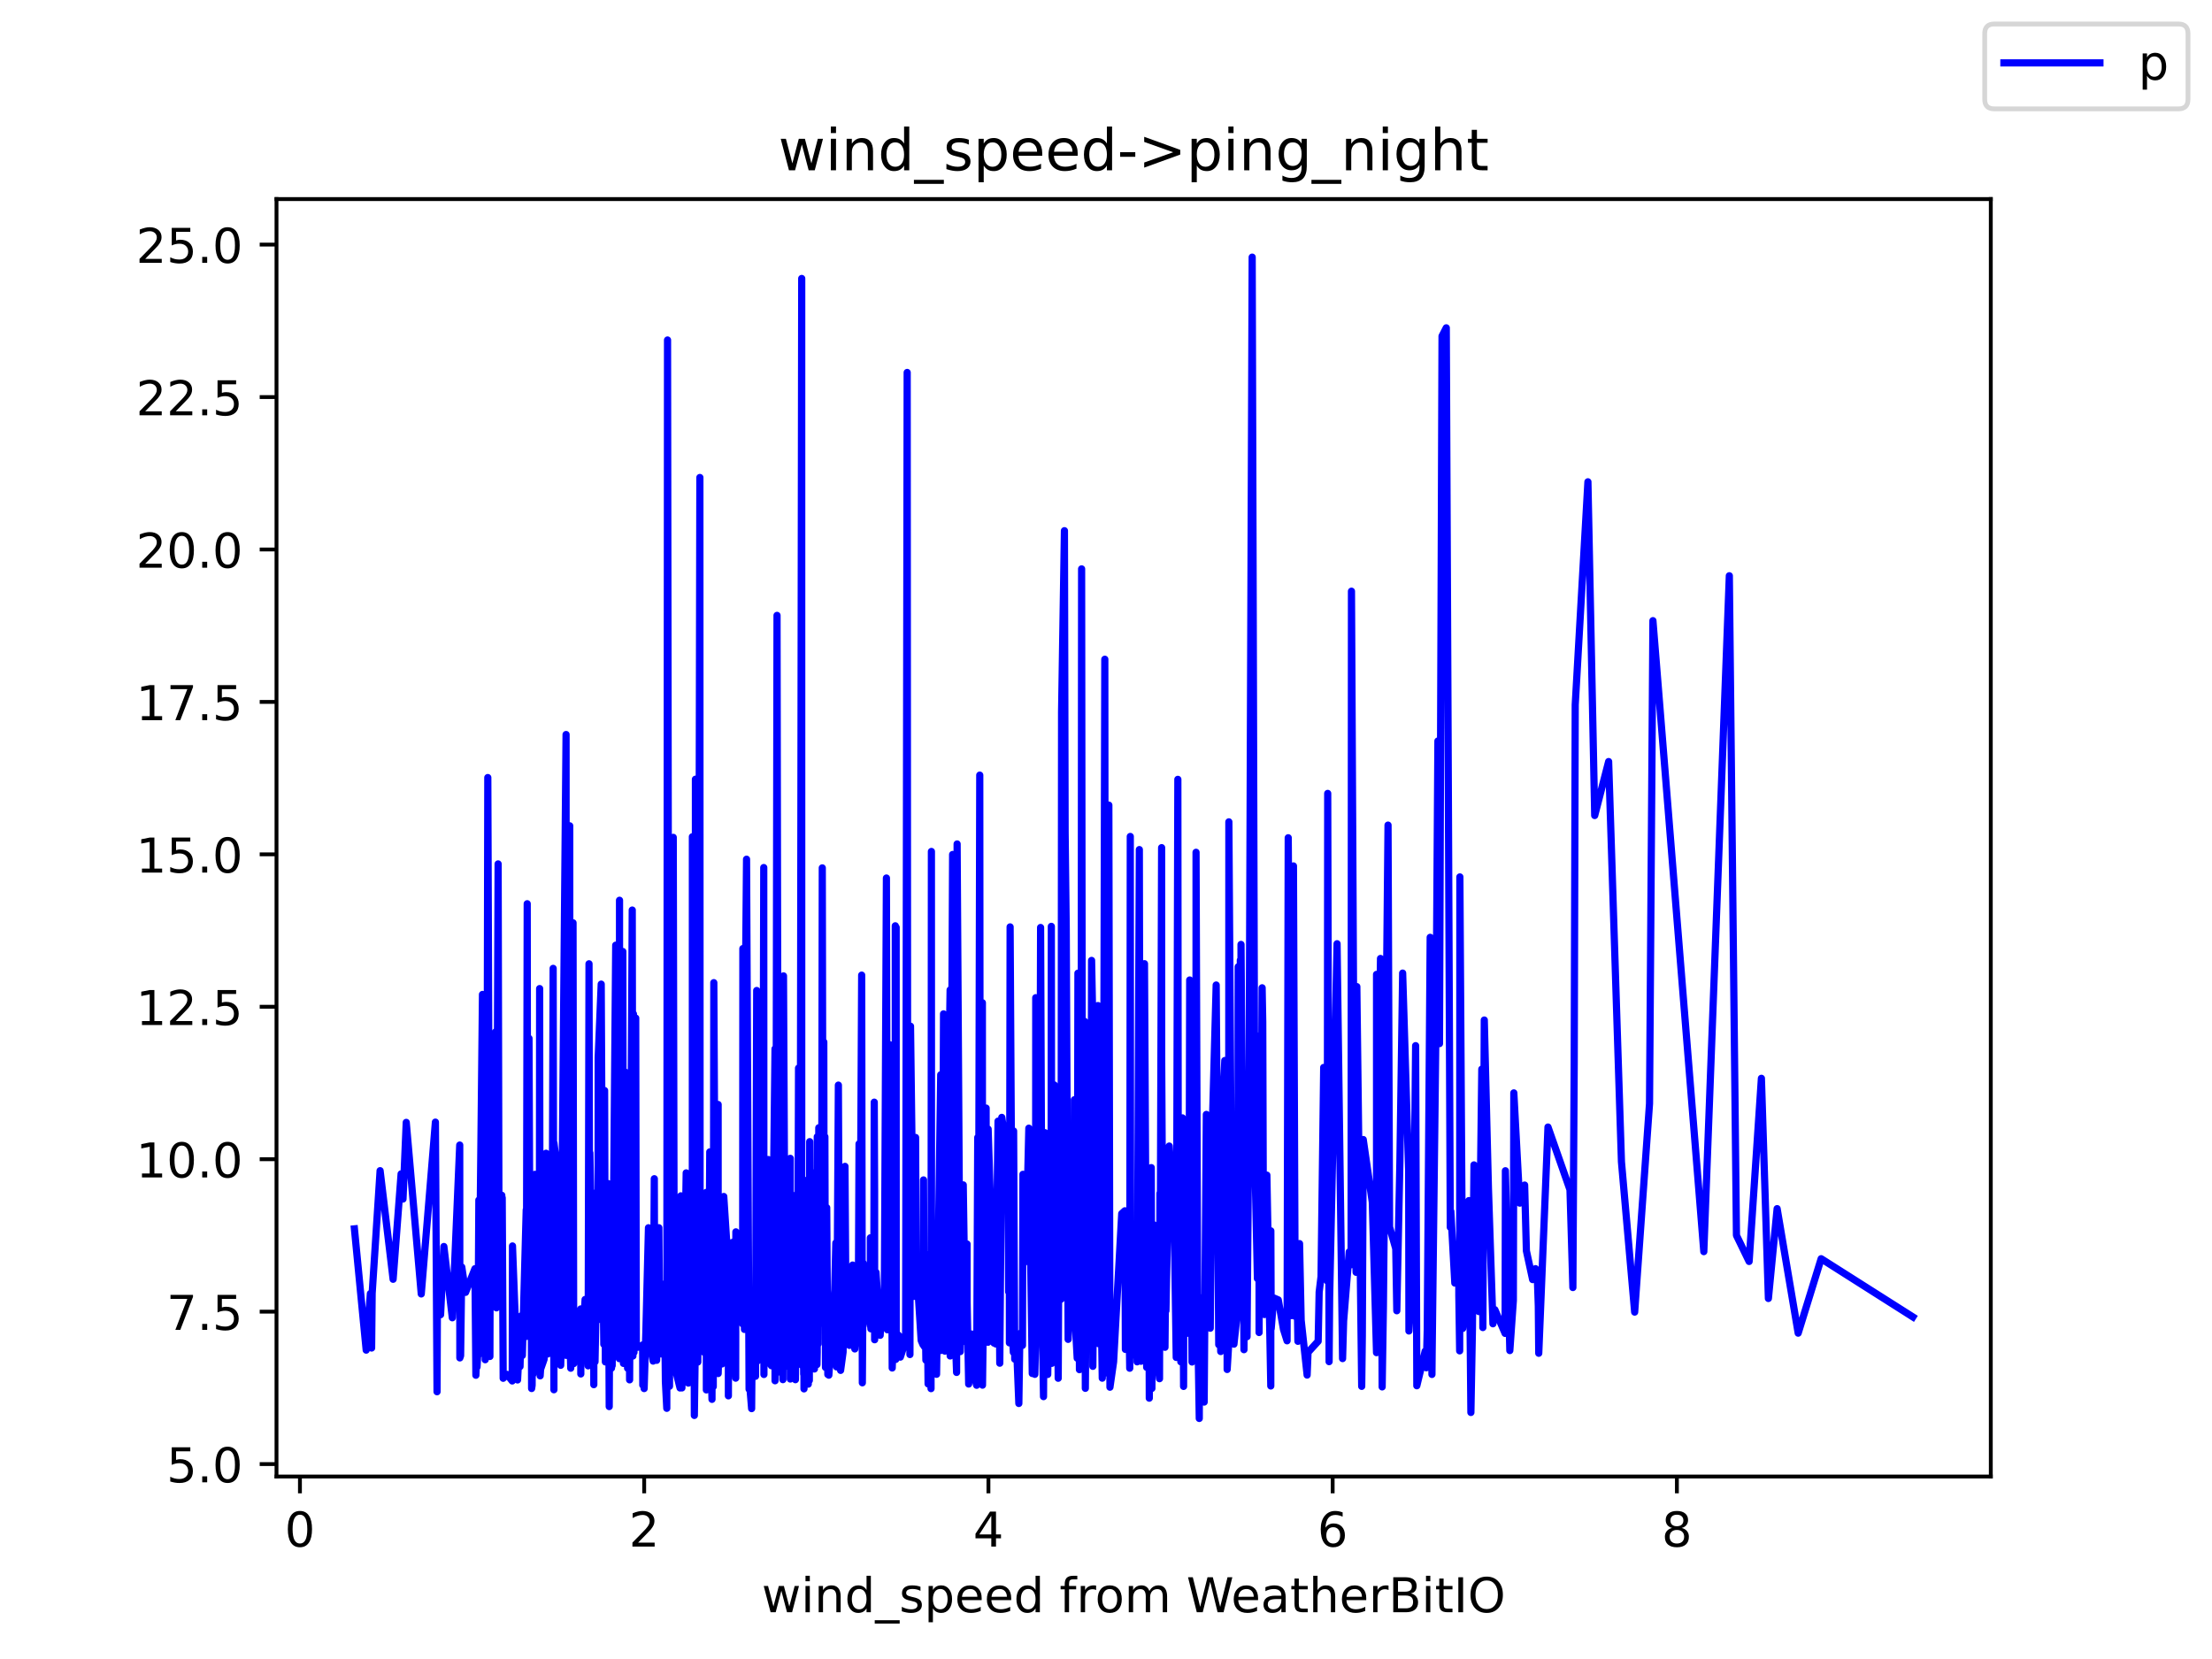 <?xml version="1.0" encoding="utf-8" standalone="no"?>
<!DOCTYPE svg PUBLIC "-//W3C//DTD SVG 1.1//EN"
  "http://www.w3.org/Graphics/SVG/1.1/DTD/svg11.dtd">
<!-- Created with matplotlib (https://matplotlib.org/) -->
<svg height="345.6pt" version="1.1" viewBox="0 0 460.8 345.6" width="460.8pt" xmlns="http://www.w3.org/2000/svg" xmlns:xlink="http://www.w3.org/1999/xlink">
 <defs>
  <style type="text/css">*{stroke-linecap:butt;stroke-linejoin:round;}</style>
 </defs>
 <g id="figure_1">
  <g id="patch_1">
   <path d="M 0 345.6 
L 460.8 345.6 
L 460.8 0 
L 0 0 
z
" style="fill:#ffffff;"/>
  </g>
  <g id="axes_1">
   <g id="patch_2">
    <path d="M 57.6 307.584 
L 414.72 307.584 
L 414.72 41.472 
L 57.6 41.472 
z
" style="fill:#ffffff;"/>
   </g>
   <g id="matplotlib.axis_1">
    <g id="xtick_1">
     <g id="line2d_1">
      <defs>
       <path d="M 0 0 
L 0 3.5 
" id="m6d0a8d1180" style="stroke:#000000;stroke-width:0.8;"/>
      </defs>
      <g>
       <use style="stroke:#000000;stroke-width:0.8;" x="62.483" xlink:href="#m6d0a8d1180" y="307.584"/>
      </g>
     </g>
     <g id="text_1">
      <!-- 0 -->
      <g transform="translate(59.302 322.182)scale(0.1 -0.1)">
       <defs>
        <path d="M 31.781 66.406 
Q 24.172 66.406 20.328 58.906 
Q 16.5 51.422 16.5 36.375 
Q 16.5 21.391 20.328 13.891 
Q 24.172 6.391 31.781 6.391 
Q 39.453 6.391 43.281 13.891 
Q 47.125 21.391 47.125 36.375 
Q 47.125 51.422 43.281 58.906 
Q 39.453 66.406 31.781 66.406 
z
M 31.781 74.219 
Q 44.047 74.219 50.516 64.516 
Q 56.984 54.828 56.984 36.375 
Q 56.984 17.969 50.516 8.266 
Q 44.047 -1.422 31.781 -1.422 
Q 19.531 -1.422 13.062 8.266 
Q 6.594 17.969 6.594 36.375 
Q 6.594 54.828 13.062 64.516 
Q 19.531 74.219 31.781 74.219 
z
" id="DejaVuSans-48"/>
       </defs>
       <use xlink:href="#DejaVuSans-48"/>
      </g>
     </g>
    </g>
    <g id="xtick_2">
     <g id="line2d_2">
      <g>
       <use style="stroke:#000000;stroke-width:0.8;" x="134.194" xlink:href="#m6d0a8d1180" y="307.584"/>
      </g>
     </g>
     <g id="text_2">
      <!-- 2 -->
      <g transform="translate(131.013 322.182)scale(0.1 -0.1)">
       <defs>
        <path d="M 19.188 8.297 
L 53.609 8.297 
L 53.609 0 
L 7.328 0 
L 7.328 8.297 
Q 12.938 14.109 22.625 23.891 
Q 32.328 33.688 34.812 36.531 
Q 39.547 41.844 41.422 45.531 
Q 43.312 49.219 43.312 52.781 
Q 43.312 58.594 39.234 62.25 
Q 35.156 65.922 28.609 65.922 
Q 23.969 65.922 18.812 64.312 
Q 13.672 62.703 7.812 59.422 
L 7.812 69.391 
Q 13.766 71.781 18.938 73 
Q 24.125 74.219 28.422 74.219 
Q 39.75 74.219 46.484 68.547 
Q 53.219 62.891 53.219 53.422 
Q 53.219 48.922 51.531 44.891 
Q 49.859 40.875 45.406 35.406 
Q 44.188 33.984 37.641 27.219 
Q 31.109 20.453 19.188 8.297 
z
" id="DejaVuSans-50"/>
       </defs>
       <use xlink:href="#DejaVuSans-50"/>
      </g>
     </g>
    </g>
    <g id="xtick_3">
     <g id="line2d_3">
      <g>
       <use style="stroke:#000000;stroke-width:0.8;" x="205.906" xlink:href="#m6d0a8d1180" y="307.584"/>
      </g>
     </g>
     <g id="text_3">
      <!-- 4 -->
      <g transform="translate(202.724 322.182)scale(0.1 -0.1)">
       <defs>
        <path d="M 37.797 64.312 
L 12.891 25.391 
L 37.797 25.391 
z
M 35.203 72.906 
L 47.609 72.906 
L 47.609 25.391 
L 58.016 25.391 
L 58.016 17.188 
L 47.609 17.188 
L 47.609 0 
L 37.797 0 
L 37.797 17.188 
L 4.891 17.188 
L 4.891 26.703 
z
" id="DejaVuSans-52"/>
       </defs>
       <use xlink:href="#DejaVuSans-52"/>
      </g>
     </g>
    </g>
    <g id="xtick_4">
     <g id="line2d_4">
      <g>
       <use style="stroke:#000000;stroke-width:0.8;" x="277.617" xlink:href="#m6d0a8d1180" y="307.584"/>
      </g>
     </g>
     <g id="text_4">
      <!-- 6 -->
      <g transform="translate(274.436 322.182)scale(0.1 -0.1)">
       <defs>
        <path d="M 33.016 40.375 
Q 26.375 40.375 22.484 35.828 
Q 18.609 31.297 18.609 23.391 
Q 18.609 15.531 22.484 10.953 
Q 26.375 6.391 33.016 6.391 
Q 39.656 6.391 43.531 10.953 
Q 47.406 15.531 47.406 23.391 
Q 47.406 31.297 43.531 35.828 
Q 39.656 40.375 33.016 40.375 
z
M 52.594 71.297 
L 52.594 62.312 
Q 48.875 64.062 45.094 64.984 
Q 41.312 65.922 37.594 65.922 
Q 27.828 65.922 22.672 59.328 
Q 17.531 52.734 16.797 39.406 
Q 19.672 43.656 24.016 45.922 
Q 28.375 48.188 33.594 48.188 
Q 44.578 48.188 50.953 41.516 
Q 57.328 34.859 57.328 23.391 
Q 57.328 12.156 50.688 5.359 
Q 44.047 -1.422 33.016 -1.422 
Q 20.359 -1.422 13.672 8.266 
Q 6.984 17.969 6.984 36.375 
Q 6.984 53.656 15.188 63.938 
Q 23.391 74.219 37.203 74.219 
Q 40.922 74.219 44.703 73.484 
Q 48.484 72.75 52.594 71.297 
z
" id="DejaVuSans-54"/>
       </defs>
       <use xlink:href="#DejaVuSans-54"/>
      </g>
     </g>
    </g>
    <g id="xtick_5">
     <g id="line2d_5">
      <g>
       <use style="stroke:#000000;stroke-width:0.8;" x="349.328" xlink:href="#m6d0a8d1180" y="307.584"/>
      </g>
     </g>
     <g id="text_5">
      <!-- 8 -->
      <g transform="translate(346.147 322.182)scale(0.1 -0.1)">
       <defs>
        <path d="M 31.781 34.625 
Q 24.75 34.625 20.719 30.859 
Q 16.703 27.094 16.703 20.516 
Q 16.703 13.922 20.719 10.156 
Q 24.75 6.391 31.781 6.391 
Q 38.812 6.391 42.859 10.172 
Q 46.922 13.969 46.922 20.516 
Q 46.922 27.094 42.891 30.859 
Q 38.875 34.625 31.781 34.625 
z
M 21.922 38.812 
Q 15.578 40.375 12.031 44.719 
Q 8.5 49.078 8.5 55.328 
Q 8.5 64.062 14.719 69.141 
Q 20.953 74.219 31.781 74.219 
Q 42.672 74.219 48.875 69.141 
Q 55.078 64.062 55.078 55.328 
Q 55.078 49.078 51.531 44.719 
Q 48 40.375 41.703 38.812 
Q 48.828 37.156 52.797 32.312 
Q 56.781 27.484 56.781 20.516 
Q 56.781 9.906 50.312 4.234 
Q 43.844 -1.422 31.781 -1.422 
Q 19.734 -1.422 13.25 4.234 
Q 6.781 9.906 6.781 20.516 
Q 6.781 27.484 10.781 32.312 
Q 14.797 37.156 21.922 38.812 
z
M 18.312 54.391 
Q 18.312 48.734 21.844 45.562 
Q 25.391 42.391 31.781 42.391 
Q 38.141 42.391 41.719 45.562 
Q 45.312 48.734 45.312 54.391 
Q 45.312 60.062 41.719 63.234 
Q 38.141 66.406 31.781 66.406 
Q 25.391 66.406 21.844 63.234 
Q 18.312 60.062 18.312 54.391 
z
" id="DejaVuSans-56"/>
       </defs>
       <use xlink:href="#DejaVuSans-56"/>
      </g>
     </g>
    </g>
    <g id="text_6">
     <!-- wind_speed from WeatherBitIO -->
     <g transform="translate(158.68 335.861)scale(0.1 -0.1)">
      <defs>
       <path d="M 4.203 54.688 
L 13.188 54.688 
L 24.422 12.016 
L 35.594 54.688 
L 46.188 54.688 
L 57.422 12.016 
L 68.609 54.688 
L 77.594 54.688 
L 63.281 0 
L 52.688 0 
L 40.922 44.828 
L 29.109 0 
L 18.5 0 
z
" id="DejaVuSans-119"/>
       <path d="M 9.422 54.688 
L 18.406 54.688 
L 18.406 0 
L 9.422 0 
z
M 9.422 75.984 
L 18.406 75.984 
L 18.406 64.594 
L 9.422 64.594 
z
" id="DejaVuSans-105"/>
       <path d="M 54.891 33.016 
L 54.891 0 
L 45.906 0 
L 45.906 32.719 
Q 45.906 40.484 42.875 44.328 
Q 39.844 48.188 33.797 48.188 
Q 26.516 48.188 22.312 43.547 
Q 18.109 38.922 18.109 30.906 
L 18.109 0 
L 9.078 0 
L 9.078 54.688 
L 18.109 54.688 
L 18.109 46.188 
Q 21.344 51.125 25.703 53.562 
Q 30.078 56 35.797 56 
Q 45.219 56 50.047 50.172 
Q 54.891 44.344 54.891 33.016 
z
" id="DejaVuSans-110"/>
       <path d="M 45.406 46.391 
L 45.406 75.984 
L 54.391 75.984 
L 54.391 0 
L 45.406 0 
L 45.406 8.203 
Q 42.578 3.328 38.25 0.953 
Q 33.938 -1.422 27.875 -1.422 
Q 17.969 -1.422 11.734 6.484 
Q 5.516 14.406 5.516 27.297 
Q 5.516 40.188 11.734 48.094 
Q 17.969 56 27.875 56 
Q 33.938 56 38.25 53.625 
Q 42.578 51.266 45.406 46.391 
z
M 14.797 27.297 
Q 14.797 17.391 18.875 11.75 
Q 22.953 6.109 30.078 6.109 
Q 37.203 6.109 41.297 11.75 
Q 45.406 17.391 45.406 27.297 
Q 45.406 37.203 41.297 42.844 
Q 37.203 48.484 30.078 48.484 
Q 22.953 48.484 18.875 42.844 
Q 14.797 37.203 14.797 27.297 
z
" id="DejaVuSans-100"/>
       <path d="M 50.984 -16.609 
L 50.984 -23.578 
L -0.984 -23.578 
L -0.984 -16.609 
z
" id="DejaVuSans-95"/>
       <path d="M 44.281 53.078 
L 44.281 44.578 
Q 40.484 46.531 36.375 47.5 
Q 32.281 48.484 27.875 48.484 
Q 21.188 48.484 17.844 46.438 
Q 14.5 44.391 14.5 40.281 
Q 14.5 37.156 16.891 35.375 
Q 19.281 33.594 26.516 31.984 
L 29.594 31.297 
Q 39.156 29.25 43.188 25.516 
Q 47.219 21.781 47.219 15.094 
Q 47.219 7.469 41.188 3.016 
Q 35.156 -1.422 24.609 -1.422 
Q 20.219 -1.422 15.453 -0.562 
Q 10.688 0.297 5.422 2 
L 5.422 11.281 
Q 10.406 8.688 15.234 7.391 
Q 20.062 6.109 24.812 6.109 
Q 31.156 6.109 34.562 8.281 
Q 37.984 10.453 37.984 14.406 
Q 37.984 18.062 35.516 20.016 
Q 33.062 21.969 24.703 23.781 
L 21.578 24.516 
Q 13.234 26.266 9.516 29.906 
Q 5.812 33.547 5.812 39.891 
Q 5.812 47.609 11.281 51.797 
Q 16.75 56 26.812 56 
Q 31.781 56 36.172 55.266 
Q 40.578 54.547 44.281 53.078 
z
" id="DejaVuSans-115"/>
       <path d="M 18.109 8.203 
L 18.109 -20.797 
L 9.078 -20.797 
L 9.078 54.688 
L 18.109 54.688 
L 18.109 46.391 
Q 20.953 51.266 25.266 53.625 
Q 29.594 56 35.594 56 
Q 45.562 56 51.781 48.094 
Q 58.016 40.188 58.016 27.297 
Q 58.016 14.406 51.781 6.484 
Q 45.562 -1.422 35.594 -1.422 
Q 29.594 -1.422 25.266 0.953 
Q 20.953 3.328 18.109 8.203 
z
M 48.688 27.297 
Q 48.688 37.203 44.609 42.844 
Q 40.531 48.484 33.406 48.484 
Q 26.266 48.484 22.188 42.844 
Q 18.109 37.203 18.109 27.297 
Q 18.109 17.391 22.188 11.75 
Q 26.266 6.109 33.406 6.109 
Q 40.531 6.109 44.609 11.75 
Q 48.688 17.391 48.688 27.297 
z
" id="DejaVuSans-112"/>
       <path d="M 56.203 29.594 
L 56.203 25.203 
L 14.891 25.203 
Q 15.484 15.922 20.484 11.062 
Q 25.484 6.203 34.422 6.203 
Q 39.594 6.203 44.453 7.469 
Q 49.312 8.734 54.109 11.281 
L 54.109 2.781 
Q 49.266 0.734 44.188 -0.344 
Q 39.109 -1.422 33.891 -1.422 
Q 20.797 -1.422 13.156 6.188 
Q 5.516 13.812 5.516 26.812 
Q 5.516 40.234 12.766 48.109 
Q 20.016 56 32.328 56 
Q 43.359 56 49.781 48.891 
Q 56.203 41.797 56.203 29.594 
z
M 47.219 32.234 
Q 47.125 39.594 43.094 43.984 
Q 39.062 48.391 32.422 48.391 
Q 24.906 48.391 20.391 44.141 
Q 15.875 39.891 15.188 32.172 
z
" id="DejaVuSans-101"/>
       <path id="DejaVuSans-32"/>
       <path d="M 37.109 75.984 
L 37.109 68.5 
L 28.516 68.5 
Q 23.688 68.5 21.797 66.547 
Q 19.922 64.594 19.922 59.516 
L 19.922 54.688 
L 34.719 54.688 
L 34.719 47.703 
L 19.922 47.703 
L 19.922 0 
L 10.891 0 
L 10.891 47.703 
L 2.297 47.703 
L 2.297 54.688 
L 10.891 54.688 
L 10.891 58.5 
Q 10.891 67.625 15.141 71.797 
Q 19.391 75.984 28.609 75.984 
z
" id="DejaVuSans-102"/>
       <path d="M 41.109 46.297 
Q 39.594 47.172 37.812 47.578 
Q 36.031 48 33.891 48 
Q 26.266 48 22.188 43.047 
Q 18.109 38.094 18.109 28.812 
L 18.109 0 
L 9.078 0 
L 9.078 54.688 
L 18.109 54.688 
L 18.109 46.188 
Q 20.953 51.172 25.484 53.578 
Q 30.031 56 36.531 56 
Q 37.453 56 38.578 55.875 
Q 39.703 55.766 41.062 55.516 
z
" id="DejaVuSans-114"/>
       <path d="M 30.609 48.391 
Q 23.391 48.391 19.188 42.75 
Q 14.984 37.109 14.984 27.297 
Q 14.984 17.484 19.156 11.844 
Q 23.344 6.203 30.609 6.203 
Q 37.797 6.203 41.984 11.859 
Q 46.188 17.531 46.188 27.297 
Q 46.188 37.016 41.984 42.703 
Q 37.797 48.391 30.609 48.391 
z
M 30.609 56 
Q 42.328 56 49.016 48.375 
Q 55.719 40.766 55.719 27.297 
Q 55.719 13.875 49.016 6.219 
Q 42.328 -1.422 30.609 -1.422 
Q 18.844 -1.422 12.172 6.219 
Q 5.516 13.875 5.516 27.297 
Q 5.516 40.766 12.172 48.375 
Q 18.844 56 30.609 56 
z
" id="DejaVuSans-111"/>
       <path d="M 52 44.188 
Q 55.375 50.25 60.062 53.125 
Q 64.75 56 71.094 56 
Q 79.641 56 84.281 50.016 
Q 88.922 44.047 88.922 33.016 
L 88.922 0 
L 79.891 0 
L 79.891 32.719 
Q 79.891 40.578 77.094 44.375 
Q 74.312 48.188 68.609 48.188 
Q 61.625 48.188 57.562 43.547 
Q 53.516 38.922 53.516 30.906 
L 53.516 0 
L 44.484 0 
L 44.484 32.719 
Q 44.484 40.625 41.703 44.406 
Q 38.922 48.188 33.109 48.188 
Q 26.219 48.188 22.156 43.531 
Q 18.109 38.875 18.109 30.906 
L 18.109 0 
L 9.078 0 
L 9.078 54.688 
L 18.109 54.688 
L 18.109 46.188 
Q 21.188 51.219 25.484 53.609 
Q 29.781 56 35.688 56 
Q 41.656 56 45.828 52.969 
Q 50 49.953 52 44.188 
z
" id="DejaVuSans-109"/>
       <path d="M 3.328 72.906 
L 13.281 72.906 
L 28.609 11.281 
L 43.891 72.906 
L 54.984 72.906 
L 70.312 11.281 
L 85.594 72.906 
L 95.609 72.906 
L 77.297 0 
L 64.891 0 
L 49.516 63.281 
L 33.984 0 
L 21.578 0 
z
" id="DejaVuSans-87"/>
       <path d="M 34.281 27.484 
Q 23.391 27.484 19.188 25 
Q 14.984 22.516 14.984 16.5 
Q 14.984 11.719 18.141 8.906 
Q 21.297 6.109 26.703 6.109 
Q 34.188 6.109 38.703 11.406 
Q 43.219 16.703 43.219 25.484 
L 43.219 27.484 
z
M 52.203 31.203 
L 52.203 0 
L 43.219 0 
L 43.219 8.297 
Q 40.141 3.328 35.547 0.953 
Q 30.953 -1.422 24.312 -1.422 
Q 15.922 -1.422 10.953 3.297 
Q 6 8.016 6 15.922 
Q 6 25.141 12.172 29.828 
Q 18.359 34.516 30.609 34.516 
L 43.219 34.516 
L 43.219 35.406 
Q 43.219 41.609 39.141 45 
Q 35.062 48.391 27.688 48.391 
Q 23 48.391 18.547 47.266 
Q 14.109 46.141 10.016 43.891 
L 10.016 52.203 
Q 14.938 54.109 19.578 55.047 
Q 24.219 56 28.609 56 
Q 40.484 56 46.344 49.844 
Q 52.203 43.703 52.203 31.203 
z
" id="DejaVuSans-97"/>
       <path d="M 18.312 70.219 
L 18.312 54.688 
L 36.812 54.688 
L 36.812 47.703 
L 18.312 47.703 
L 18.312 18.016 
Q 18.312 11.328 20.141 9.422 
Q 21.969 7.516 27.594 7.516 
L 36.812 7.516 
L 36.812 0 
L 27.594 0 
Q 17.188 0 13.234 3.875 
Q 9.281 7.766 9.281 18.016 
L 9.281 47.703 
L 2.688 47.703 
L 2.688 54.688 
L 9.281 54.688 
L 9.281 70.219 
z
" id="DejaVuSans-116"/>
       <path d="M 54.891 33.016 
L 54.891 0 
L 45.906 0 
L 45.906 32.719 
Q 45.906 40.484 42.875 44.328 
Q 39.844 48.188 33.797 48.188 
Q 26.516 48.188 22.312 43.547 
Q 18.109 38.922 18.109 30.906 
L 18.109 0 
L 9.078 0 
L 9.078 75.984 
L 18.109 75.984 
L 18.109 46.188 
Q 21.344 51.125 25.703 53.562 
Q 30.078 56 35.797 56 
Q 45.219 56 50.047 50.172 
Q 54.891 44.344 54.891 33.016 
z
" id="DejaVuSans-104"/>
       <path d="M 19.672 34.812 
L 19.672 8.109 
L 35.5 8.109 
Q 43.453 8.109 47.281 11.406 
Q 51.125 14.703 51.125 21.484 
Q 51.125 28.328 47.281 31.562 
Q 43.453 34.812 35.5 34.812 
z
M 19.672 64.797 
L 19.672 42.828 
L 34.281 42.828 
Q 41.5 42.828 45.031 45.531 
Q 48.578 48.25 48.578 53.812 
Q 48.578 59.328 45.031 62.062 
Q 41.5 64.797 34.281 64.797 
z
M 9.812 72.906 
L 35.016 72.906 
Q 46.297 72.906 52.391 68.219 
Q 58.5 63.531 58.5 54.891 
Q 58.5 48.188 55.375 44.234 
Q 52.25 40.281 46.188 39.312 
Q 53.469 37.75 57.5 32.781 
Q 61.531 27.828 61.531 20.406 
Q 61.531 10.641 54.891 5.312 
Q 48.25 0 35.984 0 
L 9.812 0 
z
" id="DejaVuSans-66"/>
       <path d="M 9.812 72.906 
L 19.672 72.906 
L 19.672 0 
L 9.812 0 
z
" id="DejaVuSans-73"/>
       <path d="M 39.406 66.219 
Q 28.656 66.219 22.328 58.203 
Q 16.016 50.203 16.016 36.375 
Q 16.016 22.609 22.328 14.594 
Q 28.656 6.594 39.406 6.594 
Q 50.141 6.594 56.422 14.594 
Q 62.703 22.609 62.703 36.375 
Q 62.703 50.203 56.422 58.203 
Q 50.141 66.219 39.406 66.219 
z
M 39.406 74.219 
Q 54.734 74.219 63.906 63.938 
Q 73.094 53.656 73.094 36.375 
Q 73.094 19.141 63.906 8.859 
Q 54.734 -1.422 39.406 -1.422 
Q 24.031 -1.422 14.812 8.828 
Q 5.609 19.094 5.609 36.375 
Q 5.609 53.656 14.812 63.938 
Q 24.031 74.219 39.406 74.219 
z
" id="DejaVuSans-79"/>
      </defs>
      <use xlink:href="#DejaVuSans-119"/>
      <use x="81.787" xlink:href="#DejaVuSans-105"/>
      <use x="109.57" xlink:href="#DejaVuSans-110"/>
      <use x="172.949" xlink:href="#DejaVuSans-100"/>
      <use x="236.426" xlink:href="#DejaVuSans-95"/>
      <use x="286.426" xlink:href="#DejaVuSans-115"/>
      <use x="338.525" xlink:href="#DejaVuSans-112"/>
      <use x="402.002" xlink:href="#DejaVuSans-101"/>
      <use x="463.525" xlink:href="#DejaVuSans-101"/>
      <use x="525.049" xlink:href="#DejaVuSans-100"/>
      <use x="588.525" xlink:href="#DejaVuSans-32"/>
      <use x="620.312" xlink:href="#DejaVuSans-102"/>
      <use x="655.518" xlink:href="#DejaVuSans-114"/>
      <use x="694.381" xlink:href="#DejaVuSans-111"/>
      <use x="755.562" xlink:href="#DejaVuSans-109"/>
      <use x="852.975" xlink:href="#DejaVuSans-32"/>
      <use x="884.762" xlink:href="#DejaVuSans-87"/>
      <use x="977.764" xlink:href="#DejaVuSans-101"/>
      <use x="1039.287" xlink:href="#DejaVuSans-97"/>
      <use x="1100.566" xlink:href="#DejaVuSans-116"/>
      <use x="1139.775" xlink:href="#DejaVuSans-104"/>
      <use x="1203.154" xlink:href="#DejaVuSans-101"/>
      <use x="1264.678" xlink:href="#DejaVuSans-114"/>
      <use x="1305.791" xlink:href="#DejaVuSans-66"/>
      <use x="1374.395" xlink:href="#DejaVuSans-105"/>
      <use x="1402.178" xlink:href="#DejaVuSans-116"/>
      <use x="1441.387" xlink:href="#DejaVuSans-73"/>
      <use x="1470.879" xlink:href="#DejaVuSans-79"/>
     </g>
    </g>
   </g>
   <g id="matplotlib.axis_2">
    <g id="ytick_1">
     <g id="line2d_6">
      <defs>
       <path d="M 0 0 
L -3.5 0 
" id="m642162c223" style="stroke:#000000;stroke-width:0.8;"/>
      </defs>
      <g>
       <use style="stroke:#000000;stroke-width:0.8;" x="57.6" xlink:href="#m642162c223" y="304.993"/>
      </g>
     </g>
     <g id="text_7">
      <!-- 5.0 -->
      <g transform="translate(34.697 308.792)scale(0.1 -0.1)">
       <defs>
        <path d="M 10.797 72.906 
L 49.516 72.906 
L 49.516 64.594 
L 19.828 64.594 
L 19.828 46.734 
Q 21.969 47.469 24.109 47.828 
Q 26.266 48.188 28.422 48.188 
Q 40.625 48.188 47.75 41.5 
Q 54.891 34.812 54.891 23.391 
Q 54.891 11.625 47.562 5.094 
Q 40.234 -1.422 26.906 -1.422 
Q 22.312 -1.422 17.547 -0.641 
Q 12.797 0.141 7.719 1.703 
L 7.719 11.625 
Q 12.109 9.234 16.797 8.062 
Q 21.484 6.891 26.703 6.891 
Q 35.156 6.891 40.078 11.328 
Q 45.016 15.766 45.016 23.391 
Q 45.016 31 40.078 35.438 
Q 35.156 39.891 26.703 39.891 
Q 22.75 39.891 18.812 39.016 
Q 14.891 38.141 10.797 36.281 
z
" id="DejaVuSans-53"/>
        <path d="M 10.688 12.406 
L 21 12.406 
L 21 0 
L 10.688 0 
z
" id="DejaVuSans-46"/>
       </defs>
       <use xlink:href="#DejaVuSans-53"/>
       <use x="63.623" xlink:href="#DejaVuSans-46"/>
       <use x="95.41" xlink:href="#DejaVuSans-48"/>
      </g>
     </g>
    </g>
    <g id="ytick_2">
     <g id="line2d_7">
      <g>
       <use style="stroke:#000000;stroke-width:0.8;" x="57.6" xlink:href="#m642162c223" y="273.239"/>
      </g>
     </g>
     <g id="text_8">
      <!-- 7.5 -->
      <g transform="translate(34.697 277.038)scale(0.1 -0.1)">
       <defs>
        <path d="M 8.203 72.906 
L 55.078 72.906 
L 55.078 68.703 
L 28.609 0 
L 18.312 0 
L 43.219 64.594 
L 8.203 64.594 
z
" id="DejaVuSans-55"/>
       </defs>
       <use xlink:href="#DejaVuSans-55"/>
       <use x="63.623" xlink:href="#DejaVuSans-46"/>
       <use x="95.41" xlink:href="#DejaVuSans-53"/>
      </g>
     </g>
    </g>
    <g id="ytick_3">
     <g id="line2d_8">
      <g>
       <use style="stroke:#000000;stroke-width:0.8;" x="57.6" xlink:href="#m642162c223" y="241.484"/>
      </g>
     </g>
     <g id="text_9">
      <!-- 10.0 -->
      <g transform="translate(28.334 245.283)scale(0.1 -0.1)">
       <defs>
        <path d="M 12.406 8.297 
L 28.516 8.297 
L 28.516 63.922 
L 10.984 60.406 
L 10.984 69.391 
L 28.422 72.906 
L 38.281 72.906 
L 38.281 8.297 
L 54.391 8.297 
L 54.391 0 
L 12.406 0 
z
" id="DejaVuSans-49"/>
       </defs>
       <use xlink:href="#DejaVuSans-49"/>
       <use x="63.623" xlink:href="#DejaVuSans-48"/>
       <use x="127.246" xlink:href="#DejaVuSans-46"/>
       <use x="159.033" xlink:href="#DejaVuSans-48"/>
      </g>
     </g>
    </g>
    <g id="ytick_4">
     <g id="line2d_9">
      <g>
       <use style="stroke:#000000;stroke-width:0.8;" x="57.6" xlink:href="#m642162c223" y="209.73"/>
      </g>
     </g>
     <g id="text_10">
      <!-- 12.5 -->
      <g transform="translate(28.334 213.529)scale(0.1 -0.1)">
       <use xlink:href="#DejaVuSans-49"/>
       <use x="63.623" xlink:href="#DejaVuSans-50"/>
       <use x="127.246" xlink:href="#DejaVuSans-46"/>
       <use x="159.033" xlink:href="#DejaVuSans-53"/>
      </g>
     </g>
    </g>
    <g id="ytick_5">
     <g id="line2d_10">
      <g>
       <use style="stroke:#000000;stroke-width:0.8;" x="57.6" xlink:href="#m642162c223" y="177.975"/>
      </g>
     </g>
     <g id="text_11">
      <!-- 15.0 -->
      <g transform="translate(28.334 181.774)scale(0.1 -0.1)">
       <use xlink:href="#DejaVuSans-49"/>
       <use x="63.623" xlink:href="#DejaVuSans-53"/>
       <use x="127.246" xlink:href="#DejaVuSans-46"/>
       <use x="159.033" xlink:href="#DejaVuSans-48"/>
      </g>
     </g>
    </g>
    <g id="ytick_6">
     <g id="line2d_11">
      <g>
       <use style="stroke:#000000;stroke-width:0.8;" x="57.6" xlink:href="#m642162c223" y="146.221"/>
      </g>
     </g>
     <g id="text_12">
      <!-- 17.5 -->
      <g transform="translate(28.334 150.02)scale(0.1 -0.1)">
       <use xlink:href="#DejaVuSans-49"/>
       <use x="63.623" xlink:href="#DejaVuSans-55"/>
       <use x="127.246" xlink:href="#DejaVuSans-46"/>
       <use x="159.033" xlink:href="#DejaVuSans-53"/>
      </g>
     </g>
    </g>
    <g id="ytick_7">
     <g id="line2d_12">
      <g>
       <use style="stroke:#000000;stroke-width:0.8;" x="57.6" xlink:href="#m642162c223" y="114.466"/>
      </g>
     </g>
     <g id="text_13">
      <!-- 20.0 -->
      <g transform="translate(28.334 118.265)scale(0.1 -0.1)">
       <use xlink:href="#DejaVuSans-50"/>
       <use x="63.623" xlink:href="#DejaVuSans-48"/>
       <use x="127.246" xlink:href="#DejaVuSans-46"/>
       <use x="159.033" xlink:href="#DejaVuSans-48"/>
      </g>
     </g>
    </g>
    <g id="ytick_8">
     <g id="line2d_13">
      <g>
       <use style="stroke:#000000;stroke-width:0.8;" x="57.6" xlink:href="#m642162c223" y="82.712"/>
      </g>
     </g>
     <g id="text_14">
      <!-- 22.5 -->
      <g transform="translate(28.334 86.511)scale(0.1 -0.1)">
       <use xlink:href="#DejaVuSans-50"/>
       <use x="63.623" xlink:href="#DejaVuSans-50"/>
       <use x="127.246" xlink:href="#DejaVuSans-46"/>
       <use x="159.033" xlink:href="#DejaVuSans-53"/>
      </g>
     </g>
    </g>
    <g id="ytick_9">
     <g id="line2d_14">
      <g>
       <use style="stroke:#000000;stroke-width:0.8;" x="57.6" xlink:href="#m642162c223" y="50.957"/>
      </g>
     </g>
     <g id="text_15">
      <!-- 25.0 -->
      <g transform="translate(28.334 54.757)scale(0.1 -0.1)">
       <use xlink:href="#DejaVuSans-50"/>
       <use x="63.623" xlink:href="#DejaVuSans-53"/>
       <use x="127.246" xlink:href="#DejaVuSans-46"/>
       <use x="159.033" xlink:href="#DejaVuSans-48"/>
      </g>
     </g>
    </g>
   </g>
   <g id="line2d_15">
    <path clip-path="url(#p6540602e5f)" d="M 73.833 255.993 
L 76.284 281.255 
L 77.159 269.471 
L 77.413 280.816 
L 77.527 269.435 
L 79.182 243.872 
L 81.893 266.498 
L 83.558 244.541 
L 83.953 249.782 
L 84.628 233.812 
L 87.755 269.553 
L 90.702 233.758 
L 91.043 289.925 
L 91.138 265.921 
L 91.764 264.342 
L 91.781 273.878 
L 92.467 259.671 
L 94.226 274.517 
L 95.77 238.536 
L 95.794 282.877 
L 95.952 282.428 
L 96.198 263.947 
L 96.985 269.223 
L 98.938 264.295 
L 99.135 286.491 
L 99.293 282.546 
L 99.373 284.763 
L 99.573 281.128 
L 99.754 250 
L 99.807 282.107 
L 99.822 272.635 
L 100.51 207.161 
L 100.804 268.774 
L 101.075 278.341 
L 101.078 283.256 
L 101.382 236.134 
L 101.418 261.582 
L 101.618 161.978 
L 102.053 282.579 
L 102.105 263.571 
L 102.775 252.191 
L 103.151 230.411 
L 103.262 214.947 
L 103.413 272.451 
L 103.768 179.97 
L 103.941 255.223 
L 104.53 248.991 
L 104.568 252.232 
L 104.619 249.528 
L 104.822 287.12 
L 105.605 286.302 
L 106.708 287.681 
L 106.761 259.557 
L 107.818 287.466 
L 108.212 280.067 
L 108.331 284.68 
L 108.587 274.106 
L 108.809 282.376 
L 109.621 252.032 
L 109.647 278.405 
L 109.829 188.266 
L 109.914 268.636 
L 110.2 216.313 
L 110.46 277.926 
L 110.595 247.728 
L 110.747 289.255 
L 110.85 288.566 
L 110.914 272.768 
L 111.022 286.283 
L 111.439 244.637 
L 112.351 278.288 
L 112.417 205.939 
L 112.437 227.117 
L 112.522 286.613 
L 112.614 285.251 
L 113.352 283.139 
L 113.454 246.59 
L 113.71 281.952 
L 113.754 240.243 
L 114.118 282.057 
L 114.283 257.791 
L 114.405 279.074 
L 114.612 279.861 
L 114.944 261.059 
L 114.986 272.494 
L 115.232 201.73 
L 115.39 289.51 
L 115.392 238.09 
L 115.756 240.883 
L 115.935 250.184 
L 116.174 282.626 
L 116.198 280.758 
L 116.332 281.226 
L 116.351 253.744 
L 116.569 258.17 
L 116.801 284.417 
L 116.824 283.411 
L 116.97 278.444 
L 116.994 257.912 
L 117.922 153.013 
L 117.951 282.351 
L 118.185 220.24 
L 118.374 275.881 
L 118.565 277.796 
L 118.683 172.029 
L 118.726 278.51 
L 118.896 285.024 
L 118.943 263.852 
L 119.374 192.237 
L 119.516 284.067 
L 119.721 281.722 
L 119.871 278.394 
L 120.977 272.678 
L 120.994 286.22 
L 120.995 283.413 
L 121.438 278.031 
L 121.886 270.704 
L 122.517 284.534 
L 122.702 200.775 
L 122.874 283.521 
L 122.881 240.176 
L 123.492 271.781 
L 123.669 261.015 
L 123.701 288.455 
L 123.73 248.575 
L 123.952 283.682 
L 124.219 269.93 
L 124.357 252.452 
L 124.577 274.933 
L 124.612 220.286 
L 125.244 205.013 
L 125.498 255.82 
L 125.786 280.043 
L 125.95 227.177 
L 126.111 283.713 
L 126.602 283.231 
L 126.682 246.561 
L 126.911 293.015 
L 126.961 283.053 
L 127.314 272.352 
L 127.383 285.018 
L 127.407 278.561 
L 127.526 284.481 
L 128.265 196.9 
L 128.436 281.726 
L 128.633 252.432 
L 128.668 262.41 
L 129.013 283.03 
L 129.015 276.713 
L 129.058 187.541 
L 129.062 281.319 
L 129.575 263.15 
L 129.746 198.213 
L 129.874 284.023 
L 130.211 223.313 
L 130.426 235.629 
L 130.623 278.91 
L 130.718 263.514 
L 130.738 285.026 
L 130.756 266.659 
L 131.023 255.283 
L 131.157 287.45 
L 131.709 189.581 
L 131.847 282.486 
L 131.956 211.222 
L 132.072 281.729 
L 132.432 212.085 
L 132.557 280.699 
L 133.507 280.549 
L 133.876 280.172 
L 133.907 288.544 
L 134.107 286.243 
L 134.187 289.265 
L 134.542 277.57 
L 135.088 255.765 
L 135.094 281.312 
L 135.182 278.318 
L 136.06 283.541 
L 136.303 245.549 
L 136.395 279.996 
L 136.418 275.907 
L 136.785 283.382 
L 137.253 255.757 
L 137.369 270.885 
L 137.739 282.047 
L 138.407 267.47 
L 138.616 287.862 
L 138.903 293.38 
L 139.059 70.829 
L 139.36 278.291 
L 139.468 288.787 
L 139.506 278.878 
L 139.867 262.527 
L 139.899 265.738 
L 140.25 174.437 
L 140.437 263.239 
L 140.77 285.565 
L 141.667 289.141 
L 141.835 249.115 
L 141.836 281.914 
L 142.055 289.129 
L 142.143 261.364 
L 142.153 281.573 
L 142.354 285.465 
L 142.359 274.334 
L 142.384 280.635 
L 142.948 244.335 
L 143.031 255.962 
L 143.391 288.124 
L 143.587 256.925 
L 143.6 272.134 
L 144.117 273.974 
L 144.221 283.227 
L 144.237 174.307 
L 144.256 283.786 
L 144.426 195.346 
L 144.645 294.861 
L 144.788 284.374 
L 144.86 240.098 
L 144.87 162.327 
L 145.366 283.74 
L 145.419 271.146 
L 145.451 228.992 
L 145.477 255.476 
L 145.797 99.469 
L 145.84 261.694 
L 146.215 277.436 
L 146.363 255.804 
L 146.695 281.72 
L 146.913 257.732 
L 147.117 248.408 
L 147.149 289.542 
L 147.194 264.976 
L 147.565 283.876 
L 147.857 239.961 
L 148.05 279.668 
L 148.32 291.509 
L 148.408 256.365 
L 148.583 288.861 
L 148.701 204.706 
L 148.865 236.38 
L 149.084 266.965 
L 149.384 268.55 
L 149.529 263.02 
L 149.602 230.087 
L 149.609 286.132 
L 149.826 278.793 
L 150.049 254.007 
L 150.106 276.476 
L 150.284 278.827 
L 150.402 284.141 
L 150.694 270.744 
L 150.774 249.251 
L 151.589 261.748 
L 151.611 275.586 
L 151.736 276.886 
L 151.737 290.78 
L 151.779 258.809 
L 151.926 281.401 
L 151.958 279.382 
L 152.097 286.188 
L 152.801 258.708 
L 153.256 287.096 
L 153.297 256.618 
L 154.705 275.798 
L 154.752 197.604 
L 154.885 273.96 
L 154.997 267.594 
L 155.085 276.943 
L 155.161 219.832 
L 155.519 178.991 
L 156.047 289.395 
L 156.135 288.035 
L 156.576 293.441 
L 156.662 282.801 
L 156.824 284.498 
L 157.247 284.912 
L 157.39 286.707 
L 157.634 206.339 
L 157.775 283.534 
L 157.957 251.243 
L 158.002 252.031 
L 158.73 281.156 
L 158.875 276.064 
L 159.105 180.726 
L 159.14 286.329 
L 159.151 280.846 
L 159.293 284.213 
L 159.961 268.137 
L 160.038 241.55 
L 160.126 283.674 
L 160.715 284.505 
L 161.45 218.489 
L 161.457 287.636 
L 161.542 277.435 
L 161.599 286.251 
L 161.869 128.197 
L 162.126 274.236 
L 162.225 234.901 
L 162.256 269.415 
L 162.602 271.71 
L 162.856 253.363 
L 163.089 287.402 
L 163.12 280.526 
L 163.216 203.297 
L 163.616 284.65 
L 163.623 277.985 
L 164.086 258.004 
L 164.632 241.304 
L 164.638 287.278 
L 164.825 268.387 
L 164.931 284.658 
L 164.941 280.373 
L 165.045 278.529 
L 165.117 281.038 
L 165.701 287.414 
L 166.03 248.78 
L 166.068 283.094 
L 166.177 277.931 
L 166.352 222.5 
L 166.423 283.191 
L 166.535 283.448 
L 166.671 281.643 
L 167.013 58.01 
L 167.017 284.373 
L 167.162 272.082 
L 167.379 280.013 
L 167.424 286.271 
L 167.437 258.862 
L 167.488 289.328 
L 167.519 284.118 
L 167.577 245.879 
L 167.627 284.765 
L 167.667 266.431 
L 168.078 284.618 
L 168.091 278.445 
L 168.376 288.341 
L 168.429 248.971 
L 168.458 266.553 
L 168.549 283.686 
L 168.598 287.566 
L 168.676 237.827 
L 168.935 278.535 
L 169.086 255.607 
L 169.656 285.184 
L 169.92 244.187 
L 170.063 247.185 
L 170.189 284.267 
L 170.242 281.71 
L 170.251 236.801 
L 170.339 257.913 
L 170.422 279.977 
L 170.57 234.93 
L 171.061 257.407 
L 171.14 273.757 
L 171.297 180.796 
L 171.463 268.152 
L 171.612 217.066 
L 171.697 275.851 
L 171.837 236.803 
L 171.967 284.861 
L 172.169 279.74 
L 172.22 251.582 
L 172.453 286.332 
L 172.573 284.59 
L 172.662 286.473 
L 173.881 268.75 
L 174.12 258.926 
L 174.276 284.751 
L 174.295 283.956 
L 174.65 226.05 
L 174.867 275.761 
L 175.113 285.473 
L 175.629 281.657 
L 176.023 242.974 
L 176.276 279.632 
L 176.941 280.263 
L 176.982 280.006 
L 177.616 263.532 
L 177.779 279.934 
L 178.073 281.009 
L 178.809 272.227 
L 178.954 238.28 
L 179.162 268.232 
L 179.504 203.135 
L 179.64 288.062 
L 179.811 263.108 
L 180.409 271.695 
L 181.307 276.209 
L 181.318 257.858 
L 181.423 276.818 
L 182.028 266.672 
L 182.122 229.602 
L 182.198 248.326 
L 182.204 279.094 
L 182.489 265.052 
L 183.356 278.171 
L 183.647 272.795 
L 183.791 269.419 
L 184.212 272.966 
L 184.658 182.908 
L 184.859 277.011 
L 184.882 266.464 
L 185.225 271.058 
L 185.334 217.626 
L 185.748 259.82 
L 185.864 284.976 
L 185.885 284.277 
L 186.082 279.94 
L 186.171 267.358 
L 186.27 277.21 
L 186.409 241.122 
L 186.503 280.833 
L 186.505 192.862 
L 186.607 283.186 
L 186.687 193.198 
L 186.696 277.716 
L 187.426 278.422 
L 187.498 279.344 
L 187.555 282.714 
L 188.659 279.313 
L 188.983 77.589 
L 189.09 267.379 
L 189.415 257.899 
L 189.528 217.598 
L 189.556 282.176 
L 189.678 213.778 
L 190.382 270.057 
L 190.467 255.054 
L 190.734 236.953 
L 190.851 262.772 
L 191.897 279.242 
L 192.287 280.147 
L 192.39 245.8 
L 192.53 280.492 
L 192.693 270.138 
L 192.881 283.347 
L 193.044 261.363 
L 193.338 288.297 
L 193.884 272.145 
L 193.95 289.281 
L 194.03 177.374 
L 194.051 277.681 
L 194.129 277.24 
L 194.562 278.708 
L 195.103 286.288 
L 195.968 223.887 
L 196.024 281.328 
L 196.243 280.756 
L 196.557 211.207 
L 196.842 281.469 
L 197.243 226.477 
L 197.25 251.361 
L 197.926 206.221 
L 197.94 282.474 
L 198.448 178.006 
L 198.663 269.454 
L 199.276 285.902 
L 199.386 175.811 
L 200.041 281.564 
L 200.245 268.492 
L 200.445 279.557 
L 200.662 246.837 
L 201.013 270.834 
L 201.291 273.132 
L 201.455 259.15 
L 201.462 271.116 
L 201.793 288.322 
L 202.064 281.119 
L 202.369 279.856 
L 202.463 277.904 
L 202.662 280.418 
L 203.048 286.982 
L 203.452 288.578 
L 203.682 236.962 
L 203.722 286.59 
L 203.812 280.6 
L 204.103 161.47 
L 204.199 282.899 
L 204.647 208.883 
L 204.671 288.553 
L 205.427 230.835 
L 205.47 268.98 
L 205.804 279.619 
L 205.849 235.212 
L 206.931 269.693 
L 207.074 279.793 
L 207.122 252.634 
L 207.454 279.976 
L 207.474 270.309 
L 207.911 233.555 
L 208.271 283.984 
L 208.691 232.772 
L 209.812 240.513 
L 210.02 251.204 
L 210.127 269.137 
L 210.228 240.431 
L 210.279 279.741 
L 210.426 193.09 
L 210.922 278.526 
L 211.1 281.719 
L 211.155 235.608 
L 211.386 283.142 
L 211.687 278.413 
L 211.707 278.954 
L 212.243 292.368 
L 212.412 280.856 
L 212.695 277.649 
L 212.998 280.28 
L 213.097 244.632 
L 213.316 263.074 
L 213.724 260.774 
L 214.324 235.02 
L 215.041 286.127 
L 215.046 279.761 
L 215.576 286.298 
L 215.701 280.719 
L 215.733 273.675 
L 215.765 207.841 
L 216.539 276.395 
L 216.775 193.213 
L 217.091 273.653 
L 217.384 290.942 
L 217.693 235.958 
L 218.26 286.326 
L 218.978 238.159 
L 219.013 192.978 
L 219.102 284.014 
L 219.234 264.157 
L 219.633 253.214 
L 219.642 226.022 
L 220.109 261.796 
L 220.111 283.062 
L 220.136 278.619 
L 220.295 267.336 
L 220.443 287.116 
L 220.666 240.387 
L 221.041 270.656 
L 221.148 148.279 
L 221.74 110.554 
L 221.885 173.401 
L 222.115 193.399 
L 222.513 279.012 
L 222.821 270.766 
L 223.29 239.131 
L 223.798 270.978 
L 223.804 229.101 
L 224.01 275.944 
L 224.4 282.935 
L 224.552 202.73 
L 224.867 285.325 
L 225.199 280.057 
L 225.32 118.509 
L 225.503 273.522 
L 225.956 212.778 
L 226.095 289.211 
L 226.171 279.748 
L 226.851 275.669 
L 226.865 271.079 
L 227.227 229.646 
L 227.229 278.709 
L 227.399 200.073 
L 227.581 209.594 
L 227.659 284.633 
L 227.778 270.733 
L 228.715 209.476 
L 228.804 279.899 
L 229.241 278.284 
L 229.424 274.228 
L 229.622 287.099 
L 229.789 283.493 
L 230.153 137.333 
L 230.269 286.017 
L 230.307 266.815 
L 230.338 231.268 
L 230.992 167.719 
L 231.224 288.981 
L 231.982 283.693 
L 233.675 252.826 
L 234.332 252.23 
L 234.44 281.107 
L 235.224 276.706 
L 235.343 285.029 
L 235.459 174.247 
L 235.527 282.553 
L 235.544 254.615 
L 235.794 273.105 
L 235.869 271.981 
L 236.34 264.94 
L 236.387 267.971 
L 236.508 260.685 
L 236.884 283.692 
L 237.345 176.984 
L 237.508 264.528 
L 237.688 283.574 
L 238.407 260.223 
L 238.415 200.755 
L 238.873 284.842 
L 239.369 275.892 
L 239.417 291.267 
L 239.827 243.232 
L 239.961 289.237 
L 240.121 266.309 
L 240.268 281.532 
L 240.364 255.147 
L 240.385 277.93 
L 241.07 281.842 
L 241.548 287.206 
L 241.64 248.579 
L 241.69 265.161 
L 241.988 176.581 
L 242.003 221.391 
L 242.316 277.737 
L 242.382 263.843 
L 242.686 280.666 
L 242.795 269.026 
L 242.888 273.057 
L 243.572 238.743 
L 244.64 256.22 
L 245.03 282.776 
L 245.368 162.352 
L 245.459 256.771 
L 245.834 250.649 
L 245.932 236.151 
L 245.984 283.688 
L 246.033 275.538 
L 246.266 269.862 
L 246.328 232.875 
L 246.562 288.815 
L 246.643 238.652 
L 246.854 271.302 
L 247.262 277.763 
L 247.682 268.995 
L 247.836 204.15 
L 248.326 283.728 
L 248.513 236.823 
L 249.144 279.251 
L 249.158 177.549 
L 249.508 275.525 
L 249.829 295.488 
L 249.908 270.269 
L 250.036 279.549 
L 250.39 280.428 
L 250.849 292.075 
L 251.306 232.154 
L 251.538 235.068 
L 251.691 256.083 
L 251.961 275.313 
L 252.117 276.692 
L 252.445 238.543 
L 253.352 205.196 
L 253.888 280.121 
L 254.077 250.903 
L 254.299 281.548 
L 254.47 272.818 
L 254.575 273.175 
L 254.663 277.206 
L 254.809 228.215 
L 255.148 220.923 
L 255.269 279.62 
L 255.574 236.876 
L 255.638 285.288 
L 255.954 280.113 
L 255.994 171.205 
L 256.523 248.576 
L 256.903 237.767 
L 257.052 280.014 
L 257.867 272.48 
L 257.938 201.398 
L 258.366 259.016 
L 258.385 200.013 
L 258.388 256.488 
L 258.522 269.784 
L 258.526 196.741 
L 259.142 281.162 
L 259.409 230.73 
L 259.663 246.518 
L 259.783 278.459 
L 260.217 223.911 
L 260.853 53.568 
L 261.394 240.64 
L 261.94 266.345 
L 261.953 244.118 
L 262.265 215.808 
L 262.292 277.589 
L 262.402 228.625 
L 262.612 260.19 
L 262.925 205.777 
L 263.052 212.891 
L 263.229 269.327 
L 263.405 273.838 
L 263.912 244.802 
L 264.728 288.726 
L 264.739 256.409 
L 264.815 276.781 
L 265.323 270.376 
L 266.284 270.786 
L 267.379 276.964 
L 268.12 279.314 
L 268.361 174.521 
L 269.062 274.063 
L 269.45 180.39 
L 269.818 274.221 
L 270.189 267.165 
L 270.379 279.418 
L 270.72 259.067 
L 271.057 275.026 
L 272.298 286.452 
L 272.485 281.721 
L 274.598 279.401 
L 274.804 269.173 
L 275.197 265.939 
L 275.751 222.366 
L 276.491 266.841 
L 276.587 165.284 
L 276.875 283.657 
L 276.988 270.207 
L 278.536 196.597 
L 279.683 283.019 
L 279.903 275.178 
L 281.065 260.784 
L 281.458 263.471 
L 281.536 123.158 
L 282.209 254.055 
L 282.503 265.043 
L 282.654 205.529 
L 283.667 288.805 
L 283.795 278.311 
L 283.988 237.387 
L 285.876 250.445 
L 286.756 281.786 
L 286.761 202.983 
L 287.321 276.517 
L 287.428 210.826 
L 287.585 199.67 
L 287.927 288.914 
L 288.188 272.21 
L 289.153 171.886 
L 289.472 255.591 
L 290.763 260.13 
L 290.98 273.056 
L 291.624 242.103 
L 292.199 202.712 
L 293.451 243.944 
L 293.506 277.268 
L 294.482 260.124 
L 294.902 217.83 
L 295.148 288.675 
L 296.885 281.476 
L 297.118 284.93 
L 297.324 276.937 
L 297.933 195.262 
L 298.3 286.32 
L 298.34 282.019 
L 299.166 211.41 
L 299.543 154.36 
L 299.872 217.409 
L 300.402 70.014 
L 301.286 68.293 
L 302.121 255.664 
L 302.235 252.352 
L 303.064 267.283 
L 303.897 261.736 
L 303.9 269.785 
L 304.075 281.406 
L 304.117 182.676 
L 304.713 276.738 
L 305.154 272.061 
L 305.681 275.61 
L 305.996 250.103 
L 306.415 294.241 
L 306.728 277.116 
L 307.059 242.668 
L 308.071 273.22 
L 308.686 222.719 
L 308.905 276.554 
L 309.205 212.491 
L 310.069 247.593 
L 311.005 275.766 
L 311.406 272.831 
L 313.542 277.773 
L 313.604 243.888 
L 314.524 281.347 
L 315.258 270.921 
L 315.358 227.669 
L 316.593 250.635 
L 317.61 246.871 
L 317.974 260.562 
L 319.274 266.561 
L 319.878 264.285 
L 320.292 267.246 
L 320.459 272.096 
L 320.55 281.911 
L 322.474 234.785 
L 327.056 247.85 
L 327.658 268.219 
L 327.936 221.462 
L 328.149 146.807 
L 330.793 100.37 
L 332.207 169.886 
L 335.108 158.645 
L 337.778 242.02 
L 340.53 273.333 
L 343.626 229.893 
L 344.334 129.295 
L 354.935 260.737 
L 360.251 119.941 
L 361.735 257.347 
L 364.374 262.785 
L 366.933 224.631 
L 368.389 270.494 
L 370.208 251.784 
L 374.594 277.72 
L 379.379 262.214 
L 398.487 274.341 
L 398.487 274.341 
" style="fill:none;stroke:#0000ff;stroke-linecap:square;stroke-width:1.5;"/>
   </g>
   <g id="patch_3">
    <path d="M 57.6 307.584 
L 57.6 41.472 
" style="fill:none;stroke:#000000;stroke-linecap:square;stroke-linejoin:miter;stroke-width:0.8;"/>
   </g>
   <g id="patch_4">
    <path d="M 414.72 307.584 
L 414.72 41.472 
" style="fill:none;stroke:#000000;stroke-linecap:square;stroke-linejoin:miter;stroke-width:0.8;"/>
   </g>
   <g id="patch_5">
    <path d="M 57.6 307.584 
L 414.72 307.584 
" style="fill:none;stroke:#000000;stroke-linecap:square;stroke-linejoin:miter;stroke-width:0.8;"/>
   </g>
   <g id="patch_6">
    <path d="M 57.6 41.472 
L 414.72 41.472 
" style="fill:none;stroke:#000000;stroke-linecap:square;stroke-linejoin:miter;stroke-width:0.8;"/>
   </g>
   <g id="text_16">
    <!-- wind_speed-&gt;ping_night -->
    <g transform="translate(162.134 35.472)scale(0.12 -0.12)">
     <defs>
      <path d="M 4.891 31.391 
L 31.203 31.391 
L 31.203 23.391 
L 4.891 23.391 
z
" id="DejaVuSans-45"/>
      <path d="M 10.594 49.219 
L 10.594 58.109 
L 73.188 35.406 
L 73.188 27.297 
L 10.594 4.594 
L 10.594 13.484 
L 60.891 31.297 
z
" id="DejaVuSans-62"/>
      <path d="M 45.406 27.984 
Q 45.406 37.75 41.375 43.109 
Q 37.359 48.484 30.078 48.484 
Q 22.859 48.484 18.828 43.109 
Q 14.797 37.75 14.797 27.984 
Q 14.797 18.266 18.828 12.891 
Q 22.859 7.516 30.078 7.516 
Q 37.359 7.516 41.375 12.891 
Q 45.406 18.266 45.406 27.984 
z
M 54.391 6.781 
Q 54.391 -7.172 48.188 -13.984 
Q 42 -20.797 29.203 -20.797 
Q 24.469 -20.797 20.266 -20.094 
Q 16.062 -19.391 12.109 -17.922 
L 12.109 -9.188 
Q 16.062 -11.328 19.922 -12.344 
Q 23.781 -13.375 27.781 -13.375 
Q 36.625 -13.375 41.016 -8.766 
Q 45.406 -4.156 45.406 5.172 
L 45.406 9.625 
Q 42.625 4.781 38.281 2.391 
Q 33.938 0 27.875 0 
Q 17.828 0 11.672 7.656 
Q 5.516 15.328 5.516 27.984 
Q 5.516 40.672 11.672 48.328 
Q 17.828 56 27.875 56 
Q 33.938 56 38.281 53.609 
Q 42.625 51.219 45.406 46.391 
L 45.406 54.688 
L 54.391 54.688 
z
" id="DejaVuSans-103"/>
     </defs>
     <use xlink:href="#DejaVuSans-119"/>
     <use x="81.787" xlink:href="#DejaVuSans-105"/>
     <use x="109.57" xlink:href="#DejaVuSans-110"/>
     <use x="172.949" xlink:href="#DejaVuSans-100"/>
     <use x="236.426" xlink:href="#DejaVuSans-95"/>
     <use x="286.426" xlink:href="#DejaVuSans-115"/>
     <use x="338.525" xlink:href="#DejaVuSans-112"/>
     <use x="402.002" xlink:href="#DejaVuSans-101"/>
     <use x="463.525" xlink:href="#DejaVuSans-101"/>
     <use x="525.049" xlink:href="#DejaVuSans-100"/>
     <use x="588.525" xlink:href="#DejaVuSans-45"/>
     <use x="624.609" xlink:href="#DejaVuSans-62"/>
     <use x="708.398" xlink:href="#DejaVuSans-112"/>
     <use x="771.875" xlink:href="#DejaVuSans-105"/>
     <use x="799.658" xlink:href="#DejaVuSans-110"/>
     <use x="863.037" xlink:href="#DejaVuSans-103"/>
     <use x="926.514" xlink:href="#DejaVuSans-95"/>
     <use x="976.514" xlink:href="#DejaVuSans-110"/>
     <use x="1039.893" xlink:href="#DejaVuSans-105"/>
     <use x="1067.676" xlink:href="#DejaVuSans-103"/>
     <use x="1131.152" xlink:href="#DejaVuSans-104"/>
     <use x="1194.531" xlink:href="#DejaVuSans-116"/>
    </g>
   </g>
  </g>
  <g id="legend_1">
   <g id="patch_7">
    <path d="M 415.452 22.678 
L 453.8 22.678 
Q 455.8 22.678 455.8 20.678 
L 455.8 7 
Q 455.8 5 453.8 5 
L 415.452 5 
Q 413.452 5 413.452 7 
L 413.452 20.678 
Q 413.452 22.678 415.452 22.678 
z
" style="fill:#ffffff;opacity:0.8;stroke:#cccccc;stroke-linejoin:miter;"/>
   </g>
   <g id="line2d_16">
    <path d="M 417.452 13.098 
L 437.452 13.098 
" style="fill:none;stroke:#0000ff;stroke-linecap:square;stroke-width:1.5;"/>
   </g>
   <g id="line2d_17"/>
   <g id="text_17">
    <!-- p -->
    <g transform="translate(445.452 16.598)scale(0.1 -0.1)">
     <use xlink:href="#DejaVuSans-112"/>
    </g>
   </g>
  </g>
 </g>
 <defs>
  <clipPath id="p6540602e5f">
   <rect height="266.112" width="357.12" x="57.6" y="41.472"/>
  </clipPath>
 </defs>
</svg>
